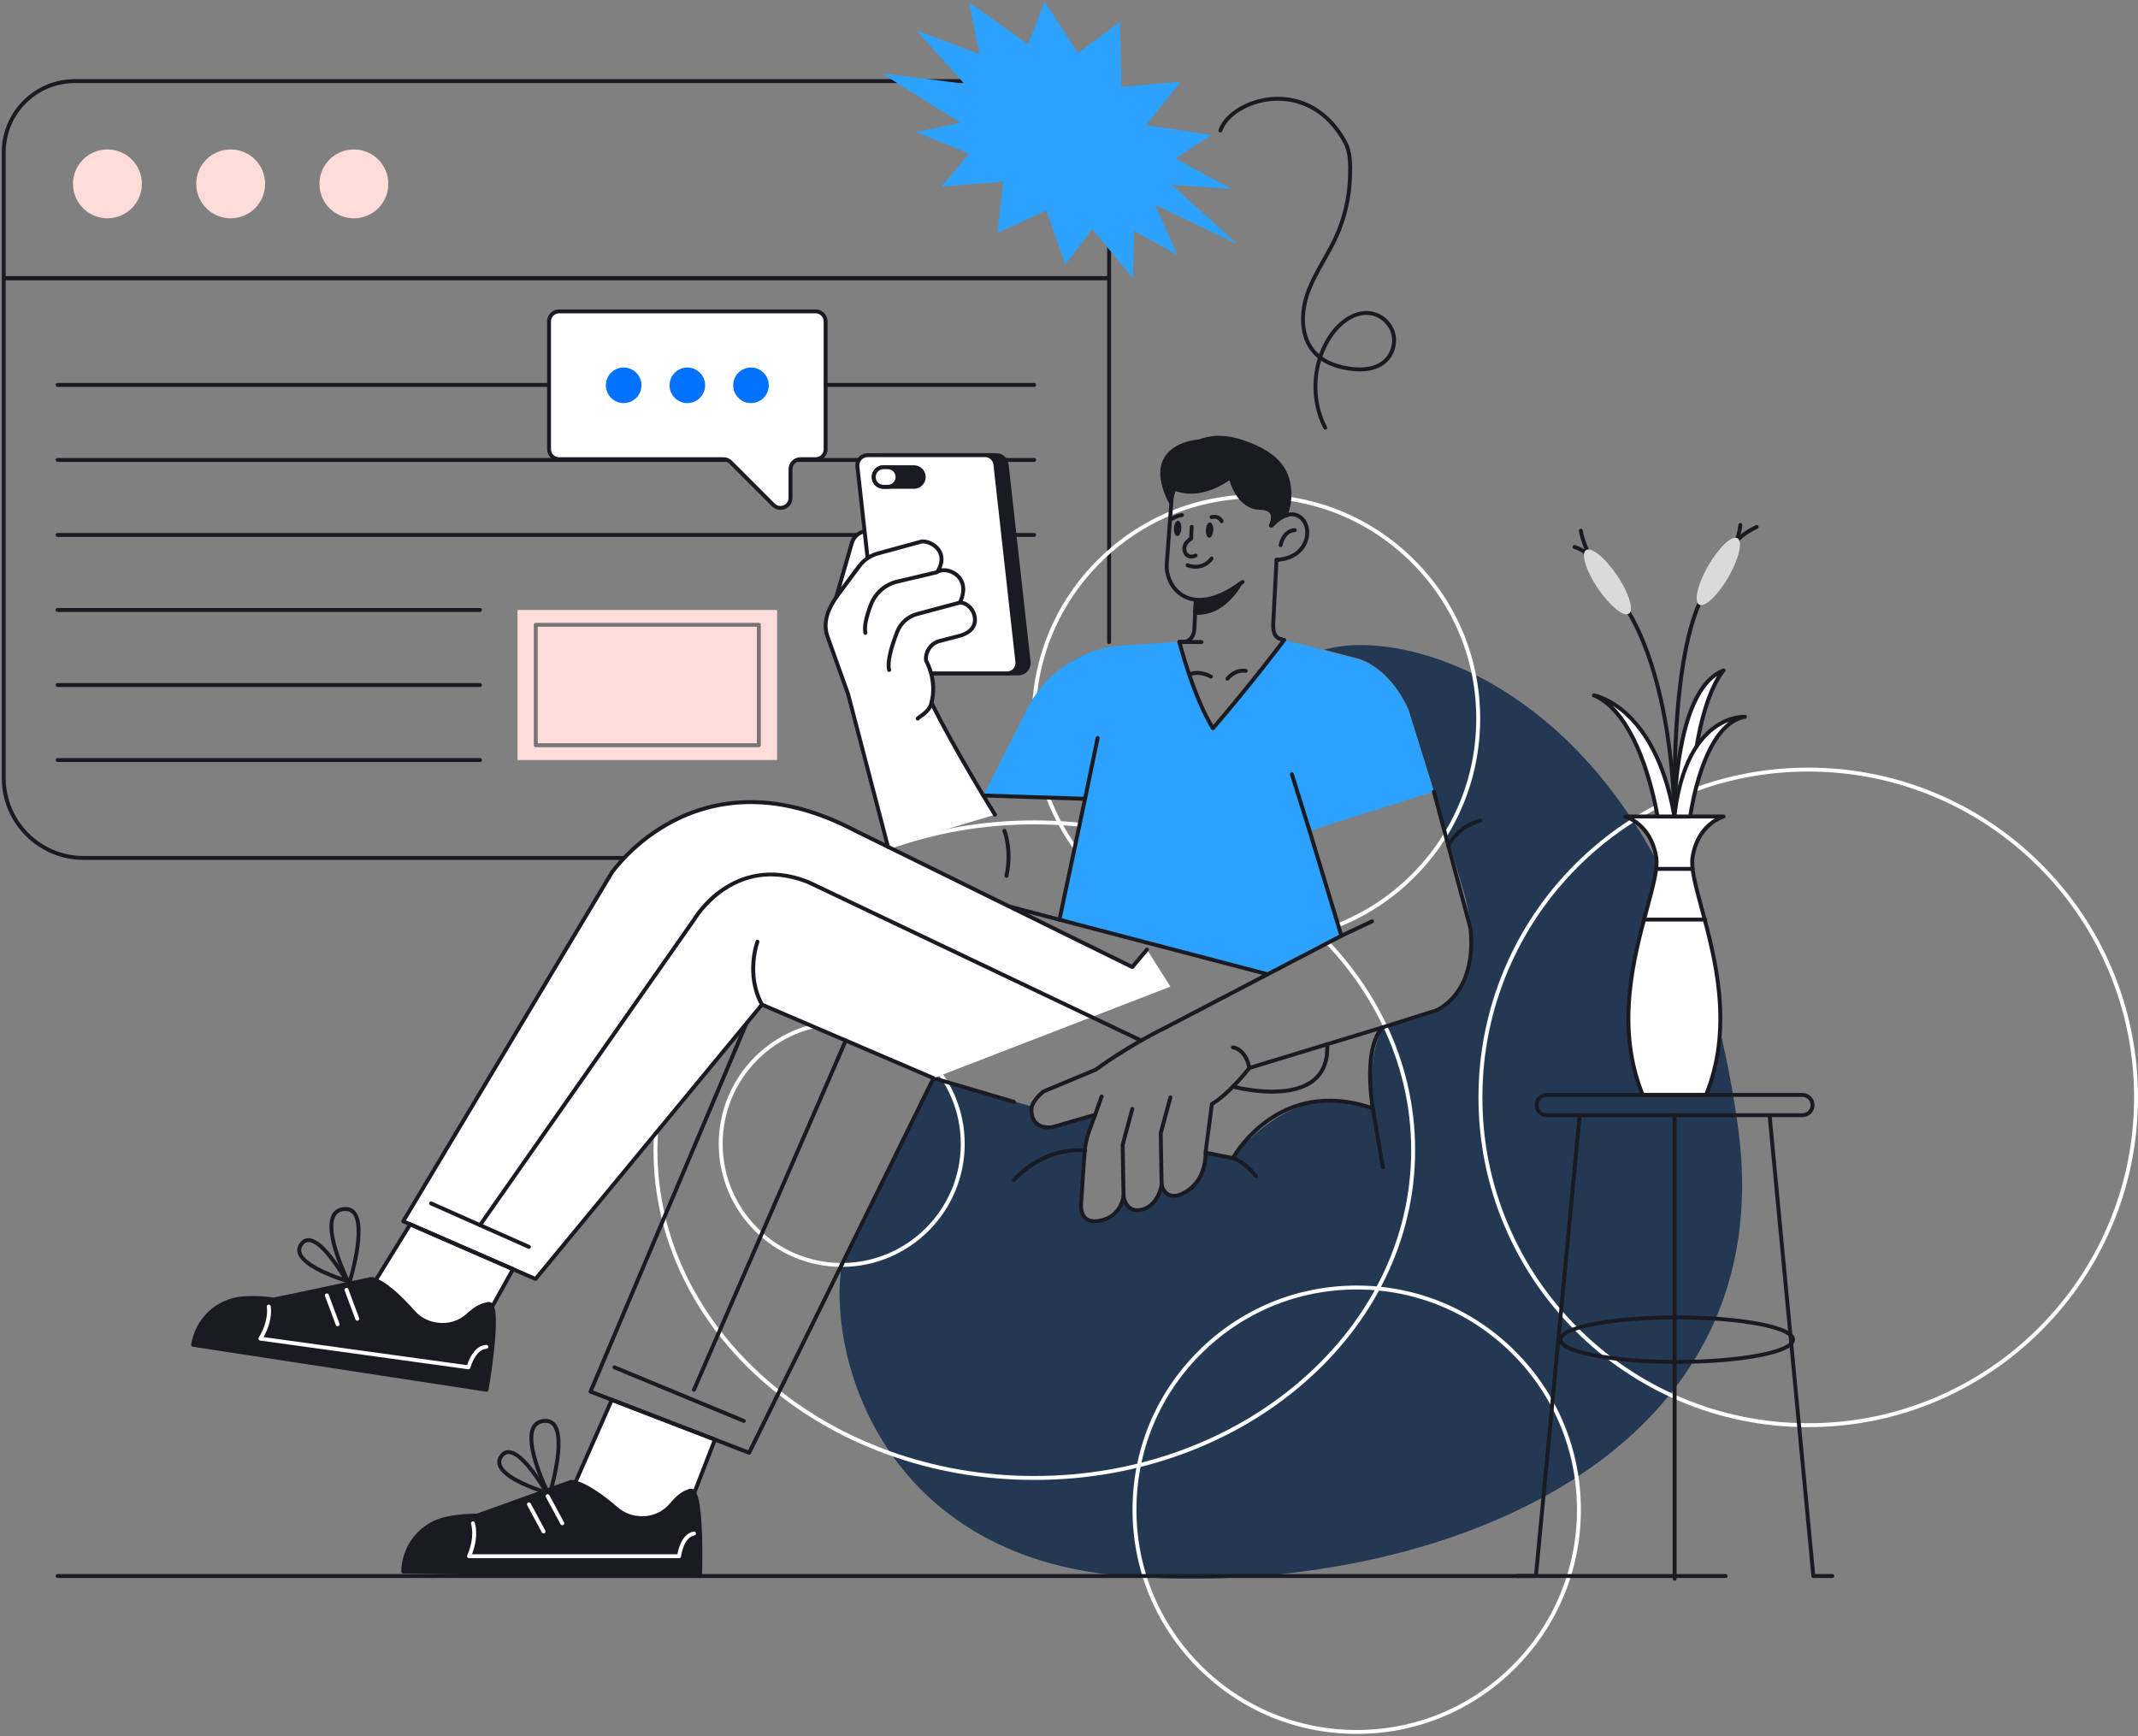 <svg width="883" height="717" viewBox="0 0 883 717" fill="none" xmlns="http://www.w3.org/2000/svg">
<rect x="0" y="0" width="883" height="717" fill="#808080" stroke="none"/>
<g clip-path="url(#clip0_13595_37535)">
<path d="M257.768 355.149H34.498C15.886 355.149 0.742 340.005 0.742 321.393V114.863C0.742 114.417 1.105 114.054 1.552 114.054H458.066C458.513 114.054 458.875 114.417 458.875 114.863V265.167C458.875 265.614 458.513 265.976 458.066 265.976C457.619 265.976 457.257 265.614 457.257 265.167V115.673H2.361V321.393C2.361 339.114 16.777 353.53 34.498 353.53H257.768C258.215 353.53 258.577 353.893 258.577 354.339C258.577 354.786 258.215 355.149 257.768 355.149Z" fill="#1A1B22"/>
<path d="M458.066 115.673H1.552C1.105 115.673 0.742 115.31 0.742 114.863V62.826C0.742 46.209 14.255 32.693 30.866 32.693H428.742C445.359 32.693 458.875 46.212 458.875 62.826V114.86C458.875 115.31 458.516 115.673 458.066 115.673ZM2.361 114.054H457.257V62.826C457.257 47.102 444.466 34.312 428.742 34.312H30.866C15.148 34.312 2.361 47.102 2.361 62.826V114.054Z" fill="#1A1B22"/>
<path d="M44.378 90.165C52.234 90.165 58.603 83.797 58.603 75.941C58.603 68.084 52.234 61.716 44.378 61.716C36.522 61.716 30.153 68.084 30.153 75.941C30.153 83.797 36.522 90.165 44.378 90.165Z" fill="#FFDCD9"/>
<path d="M95.266 90.165C103.122 90.165 109.491 83.797 109.491 75.941C109.491 68.084 103.122 61.716 95.266 61.716C87.41 61.716 81.041 68.084 81.041 75.941C81.041 83.797 87.41 90.165 95.266 90.165Z" fill="#FFDCD9"/>
<path d="M146.154 90.165C154.01 90.165 160.379 83.797 160.379 75.941C160.379 68.084 154.01 61.716 146.154 61.716C138.297 61.716 131.929 68.084 131.929 75.941C131.929 83.797 138.297 90.165 146.154 90.165Z" fill="#FFDCD9"/>
<path d="M427.113 159.781H23.782C23.335 159.781 22.973 159.419 22.973 158.972C22.973 158.525 23.335 158.163 23.782 158.163H427.113C427.56 158.163 427.923 158.525 427.923 158.972C427.923 159.419 427.56 159.781 427.113 159.781Z" fill="#1A1B22"/>
<path d="M427.113 190.766H23.782C23.335 190.766 22.973 190.404 22.973 189.957C22.973 189.51 23.335 189.147 23.782 189.147H427.113C427.56 189.147 427.923 189.51 427.923 189.957C427.923 190.404 427.56 190.766 427.113 190.766Z" fill="#1A1B22"/>
<path d="M427.113 221.754H23.782C23.335 221.754 22.973 221.391 22.973 220.945C22.973 220.498 23.335 220.135 23.782 220.135H427.113C427.56 220.135 427.923 220.498 427.923 220.945C427.923 221.391 427.56 221.754 427.113 221.754Z" fill="#1A1B22"/>
<path d="M198.236 252.742H23.782C23.335 252.742 22.973 252.379 22.973 251.932C22.973 251.486 23.335 251.123 23.782 251.123H198.236C198.683 251.123 199.045 251.486 199.045 251.932C199.045 252.379 198.683 252.742 198.236 252.742Z" fill="#1A1B22"/>
<path d="M198.236 283.726H23.782C23.335 283.726 22.973 283.364 22.973 282.917C22.973 282.47 23.335 282.108 23.782 282.108H198.236C198.683 282.108 199.045 282.47 199.045 282.917C199.045 283.364 198.683 283.726 198.236 283.726Z" fill="#1A1B22"/>
<path d="M198.236 314.714H23.782C23.335 314.714 22.973 314.352 22.973 313.905C22.973 313.458 23.335 313.096 23.782 313.096H198.236C198.683 313.096 199.045 313.458 199.045 313.905C199.045 314.352 198.683 314.714 198.236 314.714Z" fill="#1A1B22"/>
<path d="M320.945 251.932H213.737V313.905H320.945V251.932Z" fill="#FFDCD9"/>
<path d="M313.401 308.599H221.276C220.829 308.599 220.467 308.236 220.467 307.79V258.048C220.467 257.601 220.829 257.239 221.276 257.239H313.401C313.848 257.239 314.211 257.601 314.211 258.048V307.79C314.211 308.236 313.848 308.599 313.401 308.599ZM222.085 306.98H312.592V258.857H222.085V306.98Z" fill="#757575"/>
<path d="M226.755 132.74V185.531C226.755 187.813 228.603 189.662 230.886 189.662H298.805C299.899 189.662 300.952 190.096 301.725 190.873L319.424 208.571C322.027 211.174 326.475 209.332 326.475 205.651V193.793C326.475 191.511 328.323 189.662 330.606 189.662H336.851C339.133 189.662 340.981 187.813 340.981 185.531V132.74C340.981 130.457 339.133 128.609 336.851 128.609H230.886C228.603 128.609 226.755 130.461 226.755 132.74Z" fill="white"/>
<path d="M322.311 210.601C321.039 210.601 319.806 210.099 318.851 209.141L301.152 191.443C300.524 190.814 299.689 190.468 298.802 190.468H230.886C228.16 190.468 225.945 188.251 225.945 185.528V132.74C225.945 130.017 228.163 127.8 230.886 127.8H336.854C339.579 127.8 341.794 130.017 341.794 132.74V185.531C341.794 188.257 339.576 190.471 336.854 190.471H330.609C328.776 190.471 327.287 191.961 327.287 193.793V205.648C327.287 207.684 326.119 209.432 324.238 210.213C323.603 210.475 322.952 210.601 322.311 210.601ZM230.886 129.418C229.053 129.418 227.564 130.907 227.564 132.74V185.531C227.564 187.364 229.053 188.853 230.886 188.853H298.805C300.126 188.853 301.366 189.367 302.298 190.3L319.997 207.998C321.152 209.154 322.625 209.128 323.616 208.717C324.607 208.306 325.665 207.286 325.665 205.648V193.793C325.665 191.067 327.883 188.853 330.605 188.853H336.85C338.683 188.853 340.172 187.364 340.172 185.531V132.74C340.172 130.907 338.683 129.418 336.85 129.418H230.886Z" fill="#1A1B22"/>
<path d="M257.58 166.486C261.639 166.486 264.929 163.196 264.929 159.137C264.929 155.078 261.639 151.788 257.58 151.788C253.522 151.788 250.231 155.078 250.231 159.137C250.231 163.196 253.522 166.486 257.58 166.486Z" fill="#0072FF"/>
<path d="M283.867 166.486C287.926 166.486 291.216 163.196 291.216 159.137C291.216 155.078 287.926 151.788 283.867 151.788C279.809 151.788 276.519 155.078 276.519 159.137C276.519 163.196 279.809 166.486 283.867 166.486Z" fill="#0072FF"/>
<path d="M310.154 166.486C314.213 166.486 317.503 163.196 317.503 159.137C317.503 155.078 314.213 151.788 310.154 151.788C306.096 151.788 302.806 155.078 302.806 159.137C302.806 163.196 306.096 166.486 310.154 166.486Z" fill="#0072FF"/>
<path d="M547.346 177.474C547.054 177.474 546.773 177.315 546.627 177.04C542.02 168.205 541.292 157.46 544.251 147.933C543.59 147.399 542.978 146.829 542.412 146.22C535.96 139.299 536.549 128.616 539.252 120.927C540.978 116.019 543.564 111.435 546.064 107C547.757 103.999 549.505 100.894 550.962 97.734C554.545 89.955 556.549 81.318 556.76 72.755C556.87 68.207 556.996 63.053 554.785 59.013C551.211 52.486 546.552 47.695 540.939 44.778C536.161 42.295 530.712 41.233 525.186 41.706C515.707 42.522 506.94 47.866 504.794 54.144C504.648 54.568 504.188 54.791 503.768 54.649C503.344 54.503 503.12 54.043 503.263 53.622C505.603 46.779 514.969 40.964 525.047 40.097C537.928 38.99 549.285 45.6 556.203 58.239C558.625 62.661 558.492 68.045 558.375 72.797C558.162 81.577 556.106 90.434 552.431 98.414C550.949 101.636 549.181 104.766 547.472 107.796C545.005 112.17 542.457 116.689 540.777 121.464C538.229 128.706 537.634 138.723 543.593 145.116C543.972 145.524 544.377 145.913 544.801 146.285C545.853 143.375 547.258 140.6 549.01 138.056C551.111 135.003 553.827 132.397 556.65 130.723C559.974 128.748 563.455 128.043 566.705 128.68C571.328 129.584 575.167 133.271 576.258 137.852C577.353 142.433 575.588 147.454 571.872 150.348C568.443 153.015 563.571 153.935 557.391 153.074C552.661 152.417 548.721 151.034 545.62 148.953C542.972 157.943 543.726 167.998 548.055 176.295C548.262 176.69 548.106 177.179 547.711 177.386C547.598 177.444 547.472 177.474 547.346 177.474ZM546.145 147.337C549.094 149.432 552.936 150.817 557.624 151.468C563.354 152.264 567.819 151.455 570.888 149.066C574.06 146.596 575.627 142.135 574.691 138.221C573.759 134.307 570.35 131.034 566.401 130.263C559.864 128.985 553.823 133.922 550.347 138.972C548.569 141.552 547.164 144.375 546.145 147.337Z" fill="#1A1B22"/>
<path d="M345.332 246.724L354.086 234.904C354.086 234.904 357.695 230.398 360.098 229.494L362.5 228.591C363.753 221.582 361.334 219.617 358.602 219.407C355.494 219.167 352.674 221.255 351.81 224.25L345.332 246.724Z" fill="white"/>
<path d="M345.332 247.533C345.212 247.533 345.089 247.507 344.972 247.449C344.623 247.274 344.445 246.876 344.555 246.5L351.036 224.03C352.02 220.621 355.225 218.338 358.666 218.604C360.259 218.727 361.499 219.352 362.354 220.456C363.662 222.146 363.976 224.93 363.296 228.737C363.244 229.018 363.05 229.252 362.784 229.352L360.382 230.255C358.582 230.932 355.682 234.208 354.717 235.412L345.979 247.206C345.824 247.416 345.581 247.533 345.332 247.533ZM358.119 220.2C355.604 220.2 353.318 221.942 352.59 224.477L347.352 242.635L353.435 234.425C353.836 233.923 357.274 229.695 359.812 228.74L361.781 228.002C362.279 224.904 362.043 222.699 361.075 221.45C360.502 220.711 359.673 220.307 358.543 220.219C358.401 220.206 358.262 220.2 358.119 220.2Z" fill="#1A1B22"/>
<path d="M420.597 278.123H372.089C369.916 278.123 368.094 276.491 367.854 274.335L358.767 192.725C358.485 190.2 360.46 187.992 363.001 187.992H411.51C413.682 187.992 415.505 189.623 415.744 191.779L424.832 273.39C425.113 275.915 423.135 278.123 420.597 278.123Z" fill="#1A1B22"/>
<path d="M420.597 278.932H372.088C369.502 278.932 367.336 276.993 367.048 274.422L357.96 192.812C357.802 191.381 358.262 189.944 359.22 188.869C360.181 187.794 361.557 187.179 362.998 187.179H411.506C414.093 187.179 416.259 189.118 416.543 191.689L425.631 273.299C425.789 274.73 425.33 276.167 424.371 277.242C423.413 278.317 422.037 278.932 420.597 278.932ZM363.001 188.801C362.02 188.801 361.085 189.219 360.431 189.95C359.777 190.682 359.463 191.66 359.573 192.634L368.66 274.244C368.854 275.996 370.33 277.313 372.091 277.313H420.6C421.581 277.313 422.516 276.896 423.17 276.164C423.824 275.432 424.138 274.455 424.028 273.48L414.941 191.87C414.747 190.119 413.271 188.801 411.509 188.801H363.001Z" fill="#1A1B22"/>
<path d="M415.942 278.123H367.433C365.261 278.123 363.439 276.491 363.199 274.335L354.112 192.725C353.83 190.2 355.805 187.992 358.346 187.992H406.855C409.027 187.992 410.849 189.623 411.089 191.779L420.176 273.39C420.458 275.915 418.483 278.123 415.942 278.123Z" fill="white"/>
<path d="M415.941 278.932H367.433C364.846 278.932 362.681 276.993 362.392 274.422L353.305 192.812C353.147 191.381 353.606 189.944 354.564 188.869C355.523 187.794 356.902 187.179 358.342 187.179H406.851C409.438 187.179 411.603 189.118 411.891 191.689L420.979 273.299C421.137 274.73 420.678 276.167 419.719 277.242C418.761 278.317 417.382 278.932 415.941 278.932ZM358.346 188.801C357.365 188.801 356.429 189.219 355.775 189.95C355.121 190.682 354.807 191.66 354.917 192.634L364.005 274.244C364.199 275.996 365.675 277.313 367.436 277.313H415.945C416.926 277.313 417.864 276.896 418.518 276.164C419.172 275.432 419.486 274.455 419.376 273.48L410.289 191.87C410.095 190.119 408.618 188.801 406.857 188.801H358.346Z" fill="#1A1B22"/>
<path d="M377.456 201.061H364.889C362.839 201.061 361.114 199.53 360.871 197.497C360.583 195.088 362.464 192.968 364.889 192.968H377.456C379.505 192.968 381.231 194.499 381.473 196.532C381.762 198.941 379.881 201.061 377.456 201.061Z" fill="#1A1B22"/>
<path d="M377.456 201.87H364.889C362.432 201.87 360.36 200.032 360.069 197.594C359.904 196.215 360.337 194.829 361.257 193.793C362.176 192.754 363.5 192.158 364.889 192.158H377.456C379.914 192.158 381.985 193.997 382.277 196.435C382.442 197.814 382.008 199.196 381.089 200.236C380.169 201.275 378.845 201.87 377.456 201.87ZM364.889 193.777C363.963 193.777 363.083 194.175 362.468 194.865C361.852 195.558 361.564 196.48 361.674 197.4C361.869 199.025 363.251 200.252 364.889 200.252H377.456C378.382 200.252 379.263 199.854 379.878 199.164C380.493 198.475 380.781 197.549 380.671 196.629C380.477 195.004 379.095 193.777 377.456 193.777H364.889Z" fill="#1A1B22"/>
<path d="M366.64 201.061H364.889C362.839 201.061 361.114 199.53 360.871 197.497C360.583 195.088 362.464 192.968 364.889 192.968H366.64C368.689 192.968 370.415 194.499 370.657 196.532C370.946 198.941 369.065 201.061 366.64 201.061Z" fill="white"/>
<path d="M366.64 201.87H364.889C362.432 201.87 360.36 200.032 360.069 197.594C359.904 196.215 360.337 194.829 361.257 193.793C362.176 192.754 363.5 192.158 364.889 192.158H366.64C369.098 192.158 371.169 193.997 371.461 196.435C371.626 197.814 371.192 199.2 370.273 200.236C369.353 201.275 368.029 201.87 366.64 201.87ZM364.889 193.777C363.963 193.777 363.083 194.175 362.468 194.865C361.852 195.558 361.564 196.48 361.674 197.4C361.869 199.025 363.251 200.252 364.889 200.252H366.64C367.566 200.252 368.447 199.854 369.062 199.164C369.677 198.471 369.965 197.549 369.855 196.629C369.661 195.004 368.279 193.777 366.64 193.777H364.889Z" fill="#1A1B22"/>
<path d="M237.729 612.029L252.685 578.16L295.266 594.57L281.756 629.475C281.756 629.475 246.146 649.615 237.729 612.029Z" fill="white"/>
<path d="M261.892 635.662C258.179 635.662 254.77 634.998 251.782 633.671C244.388 630.388 239.396 623.166 236.939 612.204C236.9 612.036 236.919 611.857 236.987 611.699L251.944 577.83C252.119 577.435 252.572 577.247 252.977 577.402L295.557 593.816C295.758 593.893 295.92 594.046 296.007 594.243C296.095 594.441 296.098 594.661 296.024 594.861L282.514 629.766C282.446 629.941 282.32 630.087 282.158 630.178C281.986 630.275 277.888 632.573 272.096 634.176C268.516 635.17 265.091 635.662 261.892 635.662ZM238.577 612.11C240.934 622.398 245.595 629.155 252.439 632.191C264.243 637.432 279.021 630.016 281.109 628.905L294.217 595.033L253.113 579.189L238.577 612.11Z" fill="#1A1B22"/>
<path d="M464.026 650.906C363.661 642.748 341.647 559.225 347.633 522.073L385.543 445.043L426.064 457.002C424.239 462.807 429.826 466.996 434.359 465.61L452.293 460.175L448.231 471.593L446.518 496.643C444.475 509.162 462.129 505.611 464.026 493.872C466.441 505.65 480.054 497.867 479.604 488.767C482.33 497.757 495.612 491.638 496.807 483.94L497.875 475.814L509.199 478.326C509.199 478.326 533.467 443.982 566.97 457.756C566.97 457.756 564.26 436.62 571.12 424.036L593.115 417.338C616.54 407.286 604.52 368.299 604.52 368.299L592.202 326.754L581.642 292.869C572.794 273.661 559.521 271.632 559.521 271.632L546.898 268.339C585.365 257.148 693.945 291.441 717.827 465.656C737.135 606.512 585.28 660.764 464.026 650.906Z" fill="#233853"/>
<path d="M746.808 589.429C728.423 589.429 710.585 585.829 693.797 578.726C677.578 571.866 663.013 562.048 650.507 549.538C638.001 537.029 628.179 522.468 621.319 506.249C614.216 489.457 610.616 471.622 610.616 453.237C610.616 434.852 614.216 417.014 621.319 400.226C628.179 384.006 637.998 369.445 650.507 356.936C663.016 344.427 677.578 334.608 693.797 327.748C710.589 320.645 728.423 317.045 746.808 317.045C765.193 317.045 783.031 320.645 799.82 327.748C816.039 334.608 830.604 344.427 843.109 356.936C855.615 369.445 865.437 384.006 872.297 400.226C879.4 417.018 883 434.852 883 453.237C883 471.622 879.4 489.46 872.297 506.249C865.437 522.468 855.619 537.033 843.109 549.538C830.6 562.044 816.039 571.866 799.82 578.726C783.031 585.826 765.193 589.429 746.808 589.429ZM746.808 318.664C728.64 318.664 711.016 322.222 694.428 329.24C678.403 336.019 664.01 345.722 651.653 358.082C639.293 370.442 629.59 384.832 622.811 400.857C615.793 417.448 612.235 435.069 612.235 453.237C612.235 471.405 615.793 489.029 622.811 505.617C629.59 521.642 639.293 536.035 651.653 548.392C664.013 560.753 678.403 570.455 694.428 577.234C711.019 584.253 728.643 587.81 746.808 587.81C764.973 587.81 782.6 584.253 799.188 577.234C815.213 570.455 829.607 560.753 841.963 548.392C854.324 536.032 864.026 521.642 870.805 505.617C877.824 489.026 881.381 471.402 881.381 453.237C881.381 435.072 877.824 417.445 870.805 400.857C864.026 384.832 854.324 370.439 841.963 358.082C829.603 345.722 815.213 336.019 799.188 329.24C782.6 322.222 764.976 318.664 746.808 318.664Z" fill="white"/>
<path d="M427.175 611.233C405.958 611.233 385.375 607.636 365.996 600.543C347.271 593.689 330.456 583.88 316.011 571.381C301.56 558.875 290.213 544.31 282.285 528.091C274.071 511.289 269.908 493.439 269.908 475.037C269.908 456.636 274.071 438.789 282.285 421.984C290.213 405.765 301.56 391.2 316.011 378.694C330.453 366.198 347.271 356.385 365.996 349.532C385.375 342.439 405.958 338.842 427.175 338.842C448.393 338.842 468.976 342.439 488.355 349.532C507.079 356.385 523.894 366.195 538.339 378.694C552.791 391.2 564.138 405.765 572.069 421.984C580.282 438.786 584.446 456.636 584.446 475.037C584.446 493.439 580.282 511.286 572.069 528.091C564.141 544.31 552.794 558.875 538.339 571.381C523.894 583.877 507.079 593.689 488.355 600.543C468.976 607.636 448.393 611.233 427.175 611.233ZM427.175 340.467C406.149 340.467 385.75 344.032 366.553 351.057C348.012 357.842 331.366 367.554 317.073 379.921C302.787 392.281 291.573 406.674 283.741 422.696C275.638 439.274 271.527 456.886 271.527 475.037C271.527 493.189 275.635 510.8 283.741 527.379C291.573 543.4 302.79 557.794 317.073 570.154C331.369 582.524 348.016 592.236 366.553 599.018C385.753 606.046 406.149 609.607 427.175 609.607C448.202 609.607 468.597 606.043 487.798 599.018C506.335 592.233 522.985 582.521 537.277 570.154C551.564 557.794 562.778 543.4 570.609 527.379C578.712 510.8 582.824 493.189 582.824 475.037C582.824 456.886 578.715 439.274 570.609 422.696C562.778 406.674 551.561 392.281 537.277 379.921C522.981 367.551 506.335 357.839 487.798 351.057C468.597 344.032 448.202 340.467 427.175 340.467Z" fill="white"/>
<path d="M560.324 716.129C535.594 716.129 512.344 706.498 494.856 689.01C477.367 671.522 467.736 648.271 467.736 623.541C467.736 598.811 477.367 575.56 494.856 558.072C512.344 540.584 535.594 530.953 560.324 530.953C585.055 530.953 608.305 540.584 625.793 558.072C643.281 575.56 652.913 598.811 652.913 623.541C652.913 648.271 643.281 671.522 625.793 689.01C608.308 706.498 585.058 716.129 560.324 716.129ZM560.324 532.572C536.025 532.572 513.182 542.034 495.998 559.215C478.815 576.395 469.355 599.241 469.355 623.541C469.355 647.841 478.818 670.683 495.998 687.867C513.179 705.051 536.025 714.51 560.324 714.51C584.624 714.51 607.467 705.048 624.65 687.867C641.831 670.686 651.294 647.841 651.294 623.541C651.294 599.241 641.831 576.399 624.65 559.215C607.47 542.034 584.624 532.572 560.324 532.572Z" fill="white"/>
<path d="M347.634 523.241C319.627 523.241 296.843 500.457 296.843 472.451C296.843 444.444 319.627 421.66 347.634 421.66C375.64 421.66 398.424 444.444 398.424 472.451C398.424 500.457 375.64 523.241 347.634 523.241ZM347.634 423.282C320.521 423.282 298.461 445.341 298.461 472.454C298.461 499.567 320.521 521.626 347.634 521.626C374.746 521.626 396.806 499.567 396.806 472.454C396.806 445.341 374.746 423.282 347.634 423.282Z" fill="white"/>
<path d="M518.731 389.371C494.001 389.371 470.75 379.74 453.262 362.252C435.774 344.763 426.143 321.513 426.143 296.783C426.143 272.053 435.774 248.802 453.262 231.314C470.75 213.826 494.001 204.195 518.731 204.195C543.461 204.195 566.711 213.826 584.2 231.314C601.688 248.802 611.319 272.053 611.319 296.783C611.319 321.513 601.688 344.763 584.2 362.252C566.711 379.74 543.461 389.371 518.731 389.371ZM518.731 205.813C494.431 205.813 471.588 215.276 454.405 232.457C437.224 249.637 427.761 272.483 427.761 296.783C427.761 321.082 437.224 343.925 454.405 361.109C471.585 378.289 494.431 387.752 518.731 387.752C543.03 387.752 565.873 378.289 583.057 361.109C600.237 343.928 609.7 321.082 609.7 296.783C609.7 272.483 600.237 249.64 583.057 232.457C565.876 215.273 543.03 205.813 518.731 205.813Z" fill="white"/>
<path d="M527.219 232.013C526.789 232.013 526.429 231.673 526.41 231.239C526.391 230.793 526.737 230.414 527.184 230.394C536.161 229.993 538.343 224.072 538.796 222.269C539.66 218.84 538.553 215.428 536.109 213.968C534.769 213.168 533.322 213.023 531.69 213.525C531.263 213.657 530.809 213.418 530.68 212.99C530.551 212.563 530.787 212.11 531.214 211.98C533.28 211.343 535.209 211.547 536.941 212.579C539.997 214.405 541.405 218.552 540.369 222.667C539.741 225.16 538.32 227.335 536.261 228.96C533.898 230.825 530.871 231.851 527.258 232.013C527.245 232.01 527.232 232.013 527.219 232.013Z" fill="#1A1B22"/>
<path d="M495.406 248.592C492.57 248.592 490.31 247.87 488.565 246.931C483.016 243.936 480.782 237.63 481.058 233.036L483.414 201.278C483.447 200.831 483.842 200.498 484.282 200.53C484.729 200.562 485.062 200.951 485.03 201.398L482.673 233.146C482.43 237.232 484.408 242.852 489.332 245.506C493.46 247.734 500.867 248.527 512.729 239.679C513.088 239.411 513.593 239.485 513.862 239.844C514.13 240.204 514.056 240.709 513.697 240.977C505.972 246.74 499.951 248.592 495.406 248.592Z" fill="#1A1B22"/>
<path d="M529.343 264.788C529.022 264.788 527.782 264.71 526.682 263.6C525.438 262.344 524.885 260.285 525.031 257.481L526.413 231.162C526.436 230.715 526.827 230.375 527.264 230.394C527.711 230.417 528.054 230.799 528.032 231.246L526.649 257.565C526.529 259.864 526.937 261.557 527.834 262.46C528.537 263.169 529.34 263.169 529.34 263.169C529.78 263.147 530.162 263.496 530.181 263.943C530.201 264.39 529.854 264.765 529.407 264.785C529.395 264.788 529.372 264.788 529.343 264.788Z" fill="#1A1B22"/>
<path d="M488.229 265.976C487.824 265.976 487.4 265.944 486.963 265.876C486.519 265.808 486.215 265.397 486.283 264.956C486.351 264.516 486.762 264.208 487.202 264.276C488.015 264.399 488.75 264.383 489.381 264.228C492.117 263.558 492.418 260.385 492.421 260.353L493.072 247.947C493.094 247.501 493.473 247.157 493.923 247.18C494.37 247.203 494.713 247.585 494.69 248.031L494.036 260.463C494.02 260.667 493.619 264.853 489.77 265.798C489.29 265.918 488.772 265.976 488.229 265.976Z" fill="#1A1B22"/>
<path d="M532.333 207.639C532.091 209.886 531.084 211.317 531.45 212.748C528.798 213.563 526.477 215.736 525.218 217.102L524.855 217.082C525.933 214.768 527.341 209.896 520.239 209.711C510.909 209.465 508.231 197.03 508.231 197.03C493.883 207.325 484.226 201.336 484.226 201.336C480.727 196.584 489.231 174.502 513.22 182.563C529.371 187.992 533.557 196.318 532.333 207.639Z" fill="#1A1B22"/>
<path d="M525.218 217.914C525.205 217.914 525.189 217.914 525.176 217.914L524.813 217.895C524.545 217.882 524.302 217.733 524.163 217.503C524.024 217.273 524.011 216.989 524.124 216.746C524.648 215.616 525.403 213.515 524.551 212.142C523.923 211.126 522.463 210.582 520.216 210.524C516.108 210.414 512.586 208.053 510.038 203.69C508.827 201.621 508.112 199.585 507.746 198.358C493.654 207.921 484.201 202.275 483.8 202.026C483.712 201.971 483.634 201.899 483.573 201.818C481.627 199.177 482.864 193.168 486.328 188.419C489.102 184.615 497.296 176.36 513.476 181.799C521.443 184.476 526.834 187.953 529.958 192.43C532.774 196.47 533.817 201.475 533.14 207.73C533.03 208.753 532.777 209.601 532.554 210.349C532.288 211.239 532.081 211.942 532.233 212.55C532.34 212.968 532.101 213.395 531.686 213.521C529.174 214.295 526.927 216.441 525.811 217.649C525.658 217.817 525.441 217.914 525.218 217.914ZM508.229 196.224C508.326 196.224 508.426 196.244 508.52 196.279C508.776 196.376 508.963 196.597 509.018 196.862C509.044 196.979 511.68 208.678 520.255 208.905C523.081 208.979 524.988 209.779 525.921 211.288C526.581 212.353 526.652 213.593 526.448 214.781C527.62 213.771 529.022 212.799 530.56 212.204C530.54 211.43 530.764 210.676 530.997 209.889C531.21 209.174 531.431 208.435 531.524 207.555C532.454 198.973 530.971 189.387 512.952 183.33C507.902 181.633 495.318 178.823 487.626 189.371C484.415 193.774 483.573 198.801 484.777 200.724C485.328 201.019 487.542 202.087 490.983 202.239C497.665 202.537 503.79 199.212 507.749 196.373C507.895 196.273 508.06 196.224 508.229 196.224Z" fill="#1A1B22"/>
<path d="M540.842 343.116L554.008 386.486L523.548 402.388L437.56 379.86L448.127 329.923L406.097 328.551L425.142 291.004C432.993 276.841 447.509 267.647 463.67 266.598L487.082 265.079C487.082 265.079 487.189 267.65 488.523 270.654C490.63 275.4 493.615 289.78 500.948 300.787C513.217 286.676 528.064 269.864 529.21 266.057C529.572 264.853 529.627 264.082 529.627 264.082L546.899 268.589L559.521 271.881C559.521 271.881 572.794 273.911 581.642 293.118L592.202 327.003L540.842 343.116Z" fill="#2CA1FD"/>
<path d="M441.941 273.742C443.029 273.241 444.104 272.71 445.166 272.153C446.528 271.434 447.865 270.667 449.177 269.861C446.208 271.042 443.375 272.519 440.711 274.264C440.951 274.157 441.197 274.04 441.439 273.972C441.608 273.895 441.776 273.82 441.941 273.742Z" fill="#3593C1"/>
<path d="M500.948 301.593C500.928 301.593 500.906 301.593 500.883 301.59C500.627 301.571 500.394 301.428 500.258 301.211C492.084 288.09 486.354 265.5 486.295 265.274C486.185 264.84 486.451 264.4 486.885 264.293C487.318 264.183 487.759 264.448 487.866 264.882C487.921 265.102 493.324 286.397 501.058 299.415C516.231 281.807 529.618 263.979 529.754 263.797C530.022 263.441 530.527 263.367 530.887 263.636C531.246 263.904 531.317 264.413 531.048 264.769C530.909 264.953 517.063 283.396 501.556 301.315C501.404 301.49 501.181 301.593 500.948 301.593Z" fill="#1A1B22"/>
<path d="M512.12 241.155C512.12 241.155 505.367 254.05 493.615 253.062L493.858 248.465C493.858 248.465 504.182 248.145 512.12 241.155Z" fill="#1A1B22"/>
<path d="M494.868 253.927C494.428 253.927 493.991 253.907 493.547 253.872C493.11 253.836 492.783 253.46 492.806 253.023L493.049 248.426C493.071 248.006 493.411 247.672 493.832 247.659C493.932 247.656 503.971 247.254 511.586 240.55C511.88 240.291 512.314 240.281 512.622 240.521C512.929 240.76 513.02 241.188 512.838 241.534C512.767 241.67 511.055 244.907 507.843 248.061C503.913 251.913 499.452 253.927 494.868 253.927ZM494.467 252.302C501.048 252.499 505.959 248.051 508.756 244.626C502.819 248.245 496.723 249.051 494.628 249.226L494.467 252.302Z" fill="#1A1B22"/>
<path d="M528.893 225.975C528.851 225.975 528.806 225.972 528.76 225.966C528.32 225.894 528.019 225.477 528.093 225.036C528.466 222.77 530.327 218.413 534.701 218.151C535.151 218.122 535.53 218.465 535.555 218.911C535.581 219.358 535.241 219.74 534.795 219.766C530.602 220.015 529.696 225.244 529.686 225.299C529.625 225.694 529.281 225.975 528.893 225.975Z" fill="#1A1B22"/>
<path d="M493.819 234.894C492.732 234.894 491.521 234.7 490.19 234.224C489.77 234.075 489.549 233.609 489.702 233.188C489.85 232.767 490.317 232.547 490.737 232.699C496.668 234.82 499.575 230.433 499.695 230.246C499.938 229.87 500.437 229.76 500.812 230C501.188 230.239 501.301 230.738 501.061 231.113C501.029 231.162 498.598 234.894 493.819 234.894Z" fill="#1A1B22"/>
<path d="M491.948 230.676C491.508 230.676 491.038 230.608 490.582 230.417C489.624 230.019 488.937 229.21 488.539 228.012C487.607 225.182 489.646 222.984 491.135 222.013L491.372 217.539C491.394 217.092 491.78 216.749 492.223 216.772C492.67 216.794 493.013 217.176 492.99 217.623L492.731 222.528C492.718 222.809 492.557 223.062 492.311 223.198C492.188 223.266 489.232 224.93 490.08 227.507C490.326 228.248 490.692 228.711 491.203 228.925C492.171 229.326 493.395 228.734 493.408 228.727C493.806 228.527 494.295 228.685 494.496 229.083C494.696 229.482 494.538 229.97 494.14 230.171C494.078 230.194 493.11 230.676 491.948 230.676Z" fill="#1A1B22"/>
<path d="M501.069 219.02C501.161 217.276 500.558 215.826 499.722 215.782C498.886 215.738 498.135 217.117 498.043 218.861C497.951 220.606 498.554 222.055 499.39 222.099C500.225 222.143 500.977 220.765 501.069 219.02Z" fill="#1A1B22"/>
<path d="M487.888 218.327C487.98 216.582 487.377 215.133 486.541 215.089C485.706 215.045 484.954 216.423 484.862 218.168C484.771 219.912 485.374 221.362 486.209 221.406C487.045 221.45 487.797 220.071 487.888 218.327Z" fill="#1A1B22"/>
<path d="M504.542 216.089C504.244 216.089 503.959 215.923 503.817 215.639C502.871 213.738 500.676 214.334 500.583 214.363C500.152 214.486 499.705 214.237 499.582 213.806C499.459 213.376 499.708 212.929 500.139 212.806C501.372 212.456 504.034 212.447 505.264 214.92C505.464 215.321 505.299 215.807 504.901 216.004C504.785 216.063 504.662 216.089 504.542 216.089Z" fill="#1A1B22"/>
<path d="M484.224 215.023C483.965 215.023 483.706 214.897 483.55 214.664C483.301 214.292 483.401 213.79 483.77 213.541C485.972 212.064 488.034 211.945 488.121 211.941C488.565 211.925 488.947 212.262 488.97 212.709C488.992 213.155 488.649 213.534 488.206 213.557C488.186 213.557 486.48 213.67 484.67 214.884C484.534 214.978 484.379 215.02 484.224 215.023Z" fill="#1A1B22"/>
<path d="M484.761 494.759C483.971 494.759 483.237 494.61 482.557 494.316C479.682 493.063 478.989 489.657 478.96 489.512C478.876 489.075 479.161 488.647 479.601 488.563C480.041 488.479 480.465 488.764 480.55 489.204C480.556 489.23 481.119 491.933 483.214 492.836C484.813 493.526 486.953 493.05 489.575 491.418C497.597 486.423 497.099 476.546 497.076 476.138C497.07 476.077 497.073 476.015 497.083 475.954L499.724 455.892C499.757 455.649 499.896 455.432 500.106 455.306C507.475 450.829 515.277 440.686 515.354 440.586C515.458 440.45 515.6 440.353 515.762 440.304L570.894 423.515C571.25 423.408 571.636 423.554 571.827 423.874C572.018 424.195 571.966 424.603 571.7 424.865C563.623 432.822 567.738 457.381 567.78 457.627C567.828 457.909 567.725 458.197 567.508 458.381C567.291 458.566 566.99 458.624 566.721 458.53C557.896 455.494 549.427 454.665 541.548 456.06C535.251 457.177 529.304 459.712 523.875 463.597C514.59 470.24 509.974 478.637 509.929 478.722C509.76 479.032 509.404 479.201 509.058 479.13L498.724 477.061C498.688 479.974 497.889 488.162 490.443 492.798C488.319 494.099 486.422 494.759 484.761 494.759ZM498.776 475.416L508.786 477.42C509.958 475.432 514.535 468.284 522.862 462.311C528.491 458.271 534.665 455.633 541.208 454.467C548.994 453.079 557.317 453.788 565.967 456.572C565.255 451.628 563.283 434.441 568.851 425.82L516.471 441.771C515.299 443.276 508.284 452.078 501.269 456.478L498.776 475.416Z" fill="#1A1B22"/>
<path d="M433.246 466.465C430.591 466.465 428.538 465.698 427.14 464.183C424.608 461.437 425.236 457.297 425.265 457.119C425.272 457.08 425.282 457.041 425.291 457.005C426.033 454.645 427.778 452.344 430.481 450.162C430.539 450.113 430.607 450.074 430.678 450.045L452.074 441.104C453.204 440.278 465.959 431.032 480.883 423.742L553.037 386.078L540.065 343.349L532.784 320.027C532.651 319.599 532.888 319.146 533.315 319.013C533.742 318.881 534.196 319.117 534.328 319.544L541.612 342.873L554.782 386.25C554.895 386.622 554.727 387.024 554.381 387.202L481.612 425.186C466.173 432.729 453.084 442.369 452.955 442.463C452.903 442.502 452.844 442.534 452.786 442.56L431.407 451.492C429.034 453.425 427.502 455.422 426.855 457.426C426.8 457.873 426.47 461.075 428.335 463.092C429.568 464.425 431.546 465.002 434.21 464.811L451.666 459.757L454.217 452.583C454.366 452.162 454.829 451.942 455.25 452.091C455.671 452.24 455.891 452.703 455.742 453.124L453.052 460.689C452.964 460.936 452.764 461.123 452.514 461.195L434.579 466.384C434.528 466.4 434.472 466.41 434.417 466.413C434.019 466.449 433.624 466.465 433.246 466.465Z" fill="#1A1B22"/>
<path d="M452.103 505.216C450.365 505.216 448.943 504.743 447.859 503.798C445.143 501.431 445.651 497.029 445.713 496.562L447.118 476.005C447.464 470.949 449.079 466.779 449.147 466.604L451.533 460.142C451.689 459.721 452.155 459.508 452.573 459.663C452.99 459.819 453.207 460.285 453.052 460.702L450.659 467.18C450.637 467.235 449.06 471.321 448.73 476.119L447.322 496.702C447.322 496.721 447.318 496.744 447.315 496.763C447.309 496.802 446.778 500.719 448.924 502.584C450.281 503.762 452.485 503.921 455.48 503.053C462.074 501.082 463.12 494.756 463.214 494.076L462.851 472.823C462.851 472.748 462.861 472.671 462.88 472.6L466.862 457.795C466.979 457.365 467.422 457.109 467.853 457.225C468.283 457.342 468.539 457.785 468.423 458.216L464.473 472.91L464.836 494.108C464.836 494.144 464.836 494.18 464.829 494.215C464.79 494.542 463.806 502.25 455.939 504.607C454.525 505.012 453.246 505.216 452.103 505.216Z" fill="#1A1B22"/>
<path d="M469.672 500.667C468.429 500.667 467.318 500.344 466.357 499.699C463.712 497.925 463.242 494.371 463.223 494.222C463.168 493.778 463.482 493.374 463.926 493.319C464.369 493.26 464.774 493.578 464.829 494.021C464.832 494.057 465.24 497.009 467.266 498.362C468.38 499.107 469.821 499.246 471.55 498.78C477.506 497.171 478.824 490.013 478.94 489.301L478.578 468.058C478.578 467.983 478.588 467.905 478.607 467.834L482.589 453.03C482.705 452.599 483.149 452.344 483.579 452.46C484.01 452.577 484.266 453.02 484.149 453.451L480.196 468.145L480.559 489.343C480.559 489.385 480.556 489.427 480.553 489.469C480.54 489.56 480.229 491.716 479.041 494.125C477.438 497.375 474.994 499.525 471.97 500.34C471.161 500.557 470.394 500.667 469.672 500.667Z" fill="#1A1B22"/>
<path d="M515.989 441.88C515.611 441.88 515.271 441.612 515.196 441.223C513.791 433.93 509.168 433.389 509.123 433.382C508.679 433.337 508.352 432.942 508.398 432.499C508.443 432.055 508.835 431.731 509.282 431.773C509.521 431.796 515.154 432.45 516.786 440.919C516.87 441.359 516.582 441.783 516.145 441.867C516.09 441.877 516.038 441.88 515.989 441.88Z" fill="#1A1B22"/>
<path d="M309.394 600.824C309.297 600.824 309.2 600.808 309.103 600.769L243.589 575.518C243.385 575.44 243.22 575.282 243.136 575.078C243.051 574.877 243.048 574.647 243.136 574.447L308.634 419.737C312.696 406.862 318.896 395.894 327.054 387.137C333.594 380.118 341.402 374.498 350.256 370.435C365.329 363.521 378.428 363.511 378.557 363.524C378.625 363.524 378.693 363.533 378.758 363.55L447.681 381.682L523.752 401.601C524.183 401.715 524.442 402.158 524.332 402.589C524.218 403.023 523.775 403.278 523.344 403.165L447.273 383.246L378.453 365.139C377.239 365.152 364.944 365.46 350.868 371.934C342.221 375.913 334.597 381.41 328.21 388.27C320.223 396.852 314.153 407.613 310.168 420.258C310.162 420.284 310.152 420.307 310.142 420.329L244.955 574.304L308.999 598.989L346.912 521.956C347.109 521.555 347.595 521.39 347.997 521.587C348.398 521.785 348.563 522.27 348.366 522.672L310.126 600.368C309.98 600.656 309.695 600.824 309.394 600.824Z" fill="#1A1B22"/>
<path d="M554.008 387.296C553.704 387.296 553.413 387.124 553.277 386.833C553.086 386.428 553.26 385.946 553.662 385.755L566.297 379.791C566.702 379.6 567.184 379.775 567.375 380.177C567.566 380.581 567.392 381.064 566.99 381.255L554.355 387.218C554.241 387.27 554.125 387.296 554.008 387.296Z" fill="#1A1B22"/>
<path d="M347.634 523.128C347.514 523.128 347.391 523.102 347.278 523.044C346.876 522.847 346.711 522.361 346.909 521.959L384.818 444.93C384.993 444.577 385.394 444.399 385.773 444.512L418.988 454.315C419.415 454.441 419.661 454.891 419.535 455.322C419.409 455.749 418.959 455.995 418.528 455.869L385.967 446.261L348.359 522.678C348.22 522.963 347.932 523.128 347.634 523.128Z" fill="#1A1B22"/>
<path d="M571.12 425.092C570.777 425.092 570.457 424.872 570.35 424.525C570.214 424.098 570.45 423.645 570.878 423.509L592.843 416.574C593.147 416.448 597.107 414.752 600.697 410.067C606.913 401.958 607.304 391.239 606.531 383.647L591.419 327.204C591.302 326.774 591.558 326.33 591.992 326.213C592.425 326.097 592.869 326.356 592.982 326.786L608.11 383.291C608.12 383.333 608.13 383.375 608.133 383.417C608.949 391.336 608.531 402.573 601.914 411.136C597.916 416.306 593.588 418.021 593.406 418.089C593.39 418.096 593.374 418.102 593.358 418.106L571.363 425.05C571.282 425.079 571.201 425.092 571.12 425.092Z" fill="#1A1B22"/>
<path d="M385.543 445.289L314.694 414.923L221.176 528.237L166.533 504.41L252.614 360.487C252.614 360.487 287.908 308.615 353.273 343.119L467.642 399.41L473.696 392.181L483.366 407.497L385.543 445.289Z" fill="white"/>
<path d="M410.927 336.495C410.927 336.495 393.662 308.612 384.704 290.201C387.187 280.813 382.464 272.839 382.464 272.839C382.043 269.149 384.4 265.707 387.993 264.765L395.549 262.791C407.217 260.256 402.348 248.87 396.465 248.87C401.538 238.08 391.179 233.709 387.184 236.137C392.364 227.503 384.147 223.253 380.709 223.619L362.499 228.591C359.476 229.417 356.818 231.233 354.947 233.745L346.18 245.523C341.919 251.317 339.699 257.122 341.761 262.891L350.272 286.679L366.743 349.742L410.927 336.495Z" fill="white"/>
<path d="M366.747 350.558C366.388 350.558 366.061 350.315 365.964 349.953L349.502 286.925L341.001 263.169C339.065 257.756 340.544 251.829 345.527 245.047L354.296 233.266C356.265 230.621 359.104 228.682 362.286 227.814L380.496 222.842C380.538 222.829 380.581 222.822 380.623 222.819C382.986 222.566 386.676 224.065 388.509 226.934C389.551 228.565 390.344 231.171 388.81 234.755C391.102 234.435 393.899 235.273 395.858 237.031C399.784 240.556 398.7 245.467 397.638 248.196C400.542 248.834 403.074 251.748 403.436 255.124C404.097 261.262 397.735 263.147 395.738 263.584L388.198 265.555C385.064 266.374 382.963 269.382 383.251 272.593C383.925 273.801 387.777 281.263 385.56 290.12C394.433 308.288 411.442 335.799 411.61 336.074C411.847 336.453 411.73 336.952 411.348 337.188C410.969 337.424 410.471 337.308 410.235 336.926C410.063 336.647 392.844 308.796 383.973 290.56C383.889 290.386 383.87 290.188 383.918 290C386.285 281.043 381.811 273.335 381.765 273.26C381.707 273.163 381.671 273.053 381.659 272.94C381.192 268.873 383.828 265.027 387.787 263.992L395.343 262.017C395.353 262.013 395.365 262.01 395.375 262.01C401.698 260.634 401.992 256.86 401.824 255.302C401.503 252.314 398.998 249.692 396.463 249.692C396.185 249.692 395.929 249.55 395.78 249.317C395.631 249.084 395.611 248.789 395.731 248.54C398.444 242.767 396.298 239.611 394.773 238.245C392.484 236.189 389.218 235.862 387.602 236.843C387.285 237.037 386.874 236.989 386.612 236.727C386.346 236.464 386.298 236.056 386.489 235.736C388.298 232.719 388.525 229.98 387.143 227.814C385.602 225.399 382.474 224.298 380.856 224.434L362.71 229.391C359.874 230.164 357.346 231.89 355.591 234.247L346.825 246.024C342.124 252.421 340.755 257.701 342.519 262.638L351.03 286.426C351.036 286.449 351.046 286.472 351.049 286.494L367.521 349.558C367.634 349.992 367.375 350.432 366.942 350.545C366.883 350.548 366.815 350.558 366.747 350.558Z" fill="#1A1B22"/>
<path d="M437.56 380.666C437.505 380.666 437.447 380.659 437.392 380.649C436.955 380.556 436.676 380.128 436.767 379.691L447.9 327.081L452.543 304.607C452.633 304.17 453.061 303.889 453.498 303.979C453.935 304.07 454.216 304.497 454.126 304.934L449.483 327.411L438.35 380.025C438.272 380.403 437.936 380.666 437.56 380.666Z" fill="#1A1B22"/>
<path d="M415.676 362.556C415.621 362.556 415.562 362.549 415.507 362.536C415.07 362.442 414.792 362.012 414.886 361.575C416.058 356.075 415.776 351.435 415.329 348.512C414.847 345.336 414.073 343.442 414.067 343.423C413.895 343.009 414.093 342.536 414.507 342.368C414.921 342.196 415.394 342.393 415.562 342.805C415.698 343.128 418.826 350.862 416.469 361.915C416.385 362.297 416.048 362.556 415.676 362.556Z" fill="#1A1B22"/>
<path d="M314.697 415.732C314.412 415.732 314.133 415.58 313.988 415.312C307.008 402.592 311.87 389.219 312.078 388.655C312.233 388.238 312.699 388.024 313.117 388.179C313.534 388.335 313.748 388.801 313.593 389.219C313.544 389.351 308.788 402.476 315.402 414.531C315.616 414.923 315.474 415.415 315.082 415.629C314.962 415.7 314.826 415.732 314.697 415.732Z" fill="#1A1B22"/>
<path d="M367.223 277.52C366.867 277.52 366.54 277.281 366.443 276.922C365.417 273.092 367.715 265.921 369.823 260.576C371.321 256.779 374.578 253.881 378.538 252.823L396.262 248.087C396.693 247.97 397.136 248.229 397.253 248.66C397.369 249.09 397.11 249.534 396.68 249.65L378.955 254.386C375.488 255.312 372.639 257.847 371.328 261.169C368.476 268.401 367.297 273.846 368.006 276.501C368.123 276.931 367.867 277.375 367.433 277.491C367.362 277.514 367.291 277.52 367.223 277.52Z" fill="#1A1B22"/>
<path d="M357.397 262.195C357.022 262.195 356.685 261.933 356.607 261.551C356.057 258.909 356.847 254.817 358.951 249.388C360.9 244.37 365.186 240.637 370.421 239.404L386.692 235.568C387.129 235.464 387.563 235.736 387.666 236.17C387.77 236.604 387.498 237.041 387.064 237.144L370.793 240.981C366.076 242.094 362.214 245.455 360.46 249.974C358.498 255.031 357.711 258.922 358.19 261.22C358.281 261.657 357.999 262.088 357.562 262.179C357.507 262.192 357.452 262.195 357.397 262.195Z" fill="#1A1B22"/>
<path d="M378.984 297.592C378.777 297.592 378.569 297.514 378.411 297.356C378.094 297.038 378.094 296.527 378.411 296.21C378.715 295.905 379.168 295.582 379.693 295.206C381.201 294.128 383.484 292.493 383.908 290.059C383.986 289.619 384.406 289.324 384.843 289.402C385.284 289.479 385.578 289.897 385.501 290.337C384.963 293.426 382.357 295.29 380.635 296.524C380.169 296.857 379.767 297.145 379.557 297.356C379.398 297.514 379.191 297.592 378.984 297.592Z" fill="#1A1B22"/>
<path d="M284.466 615.943C284.466 615.943 281.375 616.467 277.554 621.187C274.528 624.93 269.96 627.092 265.146 627.021L264.67 627.014C260.999 626.959 257.47 625.613 254.689 623.214C249.759 618.96 241.445 612.511 235.877 612.029L196.987 626.001C196.987 626.001 191.049 625.82 184.367 627.235C174.06 629.417 166.692 638.539 166.536 649.074L289.131 650.906C289.128 650.906 290.53 611.692 284.466 615.943Z" fill="#1A1B22"/>
<path d="M289.128 651.716C289.125 651.716 289.118 651.716 289.115 651.716L166.52 649.883C166.073 649.877 165.717 649.508 165.724 649.061C165.801 643.774 167.682 638.608 171.014 634.512C174.361 630.401 179.042 627.536 184.196 626.445C190.379 625.137 195.847 625.173 196.851 625.189L235.599 611.265C235.709 611.226 235.825 611.21 235.942 611.22C241.529 611.702 249.506 617.675 255.214 622.599C257.846 624.871 261.209 626.15 264.676 626.202L265.152 626.208C269.733 626.286 274.019 624.26 276.92 620.676C280.4 616.373 283.369 615.38 284.136 615.185C285.091 614.59 285.865 614.836 286.253 615.046C287.616 615.784 289.481 618.575 289.963 634.205C290.222 642.622 289.934 650.848 289.931 650.932C289.921 651.372 289.565 651.716 289.128 651.716ZM167.372 648.277L288.345 650.087C288.409 647.834 288.562 641.104 288.351 634.253C287.879 618.941 286.04 616.775 285.489 616.474C285.421 616.438 285.285 616.364 284.933 616.61C284.835 616.678 284.725 616.723 284.609 616.742C284.551 616.755 281.702 617.354 278.186 621.699C274.971 625.671 270.203 627.898 265.136 627.83L264.66 627.824C260.811 627.766 257.085 626.348 254.165 623.826C249.688 619.964 241.416 613.444 235.981 612.851L197.262 626.762C197.165 626.798 197.061 626.811 196.964 626.811C196.906 626.811 191.04 626.649 184.536 628.028C179.741 629.044 175.387 631.709 172.273 635.535C169.337 639.138 167.614 643.635 167.372 648.277Z" fill="#1A1B22"/>
<path d="M280.461 643.557H193.701C193.429 643.557 193.173 643.418 193.024 643.192C192.875 642.965 192.852 642.674 192.962 642.424C196.336 634.762 194.575 629.472 194.558 629.42C194.413 628.999 194.636 628.536 195.057 628.39C195.478 628.242 195.938 628.465 196.087 628.883C196.167 629.109 197.919 634.269 194.918 641.939H279.769C280.147 639.773 281.656 633.467 286.467 632.563C286.907 632.482 287.328 632.771 287.412 633.211C287.496 633.651 287.205 634.072 286.765 634.156C282.223 635.008 281.277 642.764 281.268 642.842C281.219 643.25 280.873 643.557 280.461 643.557Z" fill="white"/>
<path d="M224.494 633.34C224.206 633.34 223.928 633.185 223.782 632.916L217.738 621.692C217.527 621.297 217.673 620.809 218.068 620.595C218.46 620.381 218.952 620.53 219.165 620.925L225.21 632.149C225.42 632.544 225.274 633.033 224.879 633.246C224.756 633.308 224.624 633.34 224.494 633.34Z" fill="white"/>
<path d="M155.352 528.457L169.415 505.666L211.872 524.18L196.582 551.756C196.586 551.756 158.557 566.842 155.352 528.457Z" fill="white"/>
<path d="M180.752 555.482C175.148 555.482 170.23 554.242 166.316 551.818C159.44 547.554 155.481 539.716 154.545 528.525C154.532 528.353 154.571 528.179 154.662 528.033L168.725 505.242C168.935 504.899 169.366 504.766 169.738 504.925L212.196 523.439C212.406 523.53 212.565 523.705 212.64 523.921C212.714 524.138 212.691 524.375 212.581 524.572L197.291 552.148C197.201 552.313 197.055 552.439 196.883 552.507C196.699 552.578 192.328 554.297 186.369 555.094C184.433 555.353 182.558 555.482 180.752 555.482ZM156.183 528.654C157.113 539.163 160.806 546.492 167.165 550.439C178.129 557.24 193.798 551.915 196.022 551.102L210.736 524.566L169.738 506.686L156.183 528.654Z" fill="#1A1B22"/>
<path d="M201.118 538.722C201.118 538.722 197.981 538.82 193.555 542.973C190.043 546.265 185.226 547.784 180.467 547.055L179.994 546.984C176.365 546.427 173.053 544.611 170.625 541.856C166.323 536.968 158.968 529.444 153.516 528.204L113.081 536.735C113.081 536.735 107.225 535.744 100.41 536.233C89.902 536.987 81.359 545.016 79.763 555.43L200.956 573.993C200.959 573.993 207.703 535.336 201.118 538.722Z" fill="#1A1B22"/>
<path d="M200.959 574.803C200.917 574.803 200.878 574.8 200.836 574.793L79.642 556.23C79.429 556.198 79.241 556.081 79.111 555.91C78.982 555.738 78.93 555.521 78.963 555.308C79.762 550.079 82.329 545.217 86.192 541.617C90.067 538.001 95.097 535.803 100.352 535.427C106.655 534.974 112.068 535.757 113.061 535.913L153.347 527.415C153.46 527.392 153.58 527.392 153.693 527.418C159.165 528.661 166.248 535.667 171.23 541.322C173.529 543.932 176.682 545.66 180.113 546.185L180.586 546.256C185.112 546.952 189.634 545.537 192.998 542.384C197.035 538.6 200.11 538.02 200.897 537.933C201.923 537.473 202.658 537.823 203.014 538.085C204.264 539.004 205.731 542.021 204.07 557.57C203.176 565.942 201.768 574.055 201.752 574.136C201.687 574.524 201.347 574.803 200.959 574.803ZM80.701 554.754L200.292 573.074C200.664 570.85 201.736 564.204 202.461 557.389C204.086 542.157 202.561 539.759 202.053 539.386C201.991 539.341 201.865 539.247 201.483 539.445C201.38 539.5 201.263 539.529 201.146 539.532C201.088 539.535 198.184 539.739 194.105 543.562C190.376 547.059 185.361 548.626 180.34 547.855L179.867 547.784C176.063 547.201 172.564 545.285 170.013 542.391C166.105 537.952 158.802 530.361 153.499 529.033L113.243 537.525C113.142 537.547 113.042 537.547 112.942 537.531C112.883 537.522 107.095 536.563 100.465 537.039C95.577 537.389 90.899 539.435 87.292 542.798C83.9 545.968 81.575 550.189 80.701 554.754Z" fill="#1A1B22"/>
<path d="M193.487 565.537C193.451 565.537 193.412 565.534 193.377 565.531L107.428 553.679C107.156 553.64 106.923 553.469 106.807 553.223C106.69 552.977 106.706 552.685 106.849 552.452C111.235 545.32 110.216 539.843 110.206 539.788C110.119 539.351 110.403 538.923 110.841 538.836C111.281 538.745 111.705 539.027 111.792 539.464C111.841 539.7 112.87 545.052 108.85 552.238L192.907 563.831C193.577 561.737 195.934 555.696 200.823 555.46C201.269 555.434 201.648 555.783 201.671 556.23C201.693 556.677 201.347 557.056 200.9 557.078C196.297 557.302 194.29 564.854 194.27 564.932C194.176 565.291 193.853 565.537 193.487 565.537Z" fill="white"/>
<path d="M147.563 545.476C147.236 545.476 146.925 545.275 146.805 544.948L142.351 533.005C142.195 532.588 142.409 532.121 142.826 531.963C143.247 531.807 143.71 532.021 143.869 532.439L148.323 544.381C148.479 544.799 148.265 545.265 147.848 545.424C147.75 545.459 147.657 545.476 147.563 545.476Z" fill="white"/>
<path d="M139.44 547.768C139.113 547.768 138.802 547.567 138.682 547.24L134.227 535.297C134.072 534.88 134.286 534.413 134.703 534.255C135.124 534.099 135.587 534.313 135.746 534.731L140.2 546.673C140.356 547.091 140.142 547.557 139.725 547.716C139.631 547.751 139.534 547.768 139.44 547.768Z" fill="white"/>
<path d="M218.451 515.799C218.341 515.799 218.231 515.776 218.124 515.728L177.696 497.76C177.288 497.579 177.103 497.1 177.285 496.692C177.466 496.284 177.945 496.1 178.353 496.281L218.781 514.248C219.189 514.429 219.373 514.909 219.192 515.316C219.056 515.621 218.761 515.799 218.451 515.799Z" fill="#1A1B22"/>
<path d="M307.186 587.665C307.082 587.665 306.979 587.645 306.875 587.603L253.462 565.473C253.048 565.301 252.854 564.828 253.025 564.414C253.197 564 253.67 563.805 254.084 563.977L307.497 586.107C307.911 586.279 308.105 586.752 307.934 587.166C307.804 587.477 307.503 587.665 307.186 587.665Z" fill="#1A1B22"/>
<path d="M198.237 506.818C198.075 506.818 197.913 506.77 197.774 506.673C197.408 506.417 197.318 505.912 197.577 505.546L285.934 379.422C286.277 378.84 290.323 372.129 298.119 366.787C305.51 361.724 317.763 357.056 334.147 363.585C334.163 363.592 334.18 363.598 334.196 363.608L471.624 429.028C472.029 429.219 472.201 429.702 472.006 430.106C471.815 430.511 471.33 430.683 470.928 430.488L333.526 365.078C320.913 360.06 309.307 361.086 299.035 368.124C291.353 373.388 287.355 380.196 287.316 380.267C287.303 380.287 287.293 380.306 287.277 380.326L198.901 506.472C198.742 506.695 198.493 506.818 198.237 506.818Z" fill="#1A1B22"/>
<path d="M286.613 574.803C286.506 574.803 286.396 574.78 286.289 574.735C285.878 574.557 285.69 574.081 285.868 573.67L348.553 429.433C348.731 429.022 349.207 428.837 349.618 429.012C350.029 429.19 350.217 429.666 350.039 430.077L287.354 574.314C287.221 574.621 286.923 574.803 286.613 574.803Z" fill="#1A1B22"/>
<path d="M495.419 182.284C495.419 182.284 471.268 183.372 483.425 207.325C483.425 207.325 487.403 189.306 495.419 182.284Z" fill="#1A1B22"/>
<path d="M483.424 208.134C483.123 208.134 482.842 207.966 482.702 207.691C478.763 199.928 478.138 193.644 480.841 189.012C482.537 186.101 485.6 183.877 489.698 182.572C492.748 181.604 495.28 181.478 495.386 181.475C495.726 181.462 496.047 181.663 496.173 181.98C496.303 182.3 496.215 182.663 495.956 182.89C488.232 189.656 484.256 207.319 484.218 207.497C484.143 207.83 483.868 208.083 483.528 208.125C483.492 208.131 483.457 208.134 483.424 208.134ZM493.179 183.385C490.113 183.939 484.755 185.505 482.233 189.831C480.058 193.566 480.378 198.639 483.182 204.936C484.409 200.303 487.694 189.585 493.179 183.385Z" fill="#1A1B22"/>
<path d="M571.12 482.985C570.732 482.985 570.392 482.707 570.324 482.312L566.174 457.896C566.099 457.455 566.394 457.038 566.837 456.963C567.278 456.892 567.695 457.183 567.77 457.627L571.92 482.043C571.994 482.483 571.7 482.901 571.256 482.975C571.211 482.979 571.166 482.985 571.12 482.985Z" fill="#1A1B22"/>
<path d="M598.201 350.212C598.084 350.212 597.965 350.186 597.851 350.131C597.447 349.94 597.278 349.454 597.469 349.053C601.629 340.341 610.856 338.166 611.247 338.078C611.684 337.978 612.115 338.253 612.215 338.69C612.313 339.127 612.041 339.558 611.604 339.658C611.503 339.681 602.74 341.769 598.929 349.752C598.79 350.044 598.502 350.212 598.201 350.212Z" fill="#1A1B22"/>
<path d="M418.758 488.178C418.577 488.178 418.392 488.116 418.24 487.99C417.897 487.705 417.848 487.194 418.137 486.851C418.256 486.705 421.131 483.283 426.291 480.01C431.06 476.986 438.755 473.548 448.299 474.351C448.746 474.39 449.076 474.779 449.037 475.225C448.998 475.672 448.607 475.999 448.163 475.963C430.727 474.5 419.493 487.751 419.383 487.883C419.221 488.078 418.991 488.178 418.758 488.178Z" fill="#1A1B22"/>
<path d="M518.731 486.546C518.491 486.546 518.255 486.443 518.096 486.239C518.051 486.18 513.383 480.35 508.98 479.107C508.549 478.984 508.3 478.537 508.42 478.106C508.543 477.676 508.989 477.427 509.42 477.546C514.328 478.935 519.161 484.976 519.365 485.232C519.644 485.581 519.585 486.09 519.232 486.368C519.083 486.488 518.909 486.546 518.731 486.546Z" fill="#1A1B22"/>
<path d="M448.127 330.729C448.118 330.729 448.108 330.729 448.101 330.729L406.071 329.357C405.624 329.341 405.275 328.968 405.287 328.522C405.304 328.075 405.679 327.722 406.123 327.738L448.153 329.111C448.6 329.127 448.95 329.499 448.937 329.946C448.924 330.386 448.564 330.729 448.127 330.729Z" fill="#1A1B22"/>
<path d="M525.468 451.677C524.276 451.677 523.046 451.638 521.771 451.557C514.784 451.123 509.223 449.634 508.99 449.569C508.559 449.453 508.303 449.009 508.42 448.575C508.536 448.145 508.98 447.886 509.414 448.006C509.634 448.064 531.687 453.901 542.033 445.526C545.886 442.408 547.663 437.63 547.32 431.327C547.294 430.88 547.637 430.498 548.084 430.475C548.527 430.453 548.913 430.793 548.935 431.239C549.307 438.093 547.326 443.324 543.05 446.785C539.032 450.035 533.127 451.677 525.468 451.677Z" fill="#1A1B22"/>
<path d="M496.25 265.976H487.94C487.493 265.976 487.131 265.614 487.131 265.167C487.131 264.72 487.493 264.357 487.94 264.357H496.25C496.697 264.357 497.06 264.72 497.06 265.167C497.06 265.614 496.697 265.976 496.25 265.976Z" fill="#1A1B22"/>
<path d="M500.102 280.276C499.957 280.276 499.814 280.237 499.681 280.156C499.639 280.13 495.567 277.695 491.74 279.243C491.326 279.411 490.853 279.21 490.688 278.796C490.523 278.382 490.72 277.909 491.135 277.744C495.732 275.886 500.335 278.657 500.53 278.777C500.912 279.01 501.028 279.508 500.795 279.89C500.64 280.14 500.374 280.276 500.102 280.276Z" fill="#1A1B22"/>
<path d="M506.93 281.14C506.759 281.14 506.587 281.085 506.442 280.975C506.085 280.706 506.017 280.198 506.286 279.842C506.422 279.664 509.663 275.471 514.619 276.294C515.059 276.368 515.357 276.782 515.283 277.226C515.208 277.666 514.794 277.964 514.35 277.89C510.372 277.226 507.6 280.784 507.575 280.819C507.416 281.03 507.176 281.14 506.93 281.14Z" fill="#1A1B22"/>
<path d="M144.189 530.982C143.885 530.982 143.607 530.814 143.467 530.538C143.033 529.684 132.888 509.486 137.064 501.671C138.016 499.89 139.605 498.851 141.787 498.589C143.933 498.33 145.64 498.942 146.857 500.412C152.299 506.98 145.261 529.464 144.96 530.419C144.859 530.733 144.581 530.953 144.254 530.982C144.231 530.979 144.212 530.982 144.189 530.982ZM142.71 500.149C142.477 500.149 142.234 500.166 141.981 500.195C140.33 500.392 139.191 501.124 138.491 502.432C136.954 505.307 137.556 510.917 140.233 518.654C141.544 522.452 143.072 525.909 144.014 527.936C146.115 520.58 149.291 505.88 145.614 501.438C144.892 500.574 143.94 500.149 142.71 500.149Z" fill="#1A1B22"/>
<path d="M143.043 529.775C142.965 529.775 142.887 529.765 142.813 529.742C142.771 529.729 138.413 528.425 133.861 526.362C127.604 523.526 123.952 520.652 123.007 517.822C122.492 516.275 122.764 514.769 123.819 513.351C124.858 511.95 126.17 511.292 127.71 511.396C130.588 511.587 134.179 514.572 138.378 520.266C141.427 524.401 143.729 528.538 143.752 528.58C143.91 528.868 143.881 529.224 143.674 529.48C143.518 529.668 143.285 529.775 143.043 529.775ZM127.413 512.999C126.526 512.999 125.771 513.429 125.117 514.313C124.386 515.297 124.198 516.278 124.541 517.307C125.959 521.561 135.775 525.679 141.291 527.554C138.187 522.384 131.877 513.29 127.6 513.005C127.539 513.002 127.477 512.999 127.413 512.999Z" fill="#1A1B22"/>
<path d="M226.845 618.471C226.544 618.471 226.263 618.303 226.123 618.031C225.686 617.176 215.476 597.014 219.626 589.183C220.571 587.399 222.158 586.357 224.34 586.085C226.486 585.819 228.195 586.425 229.416 587.891C234.88 594.441 227.914 616.95 227.616 617.905C227.519 618.219 227.24 618.442 226.913 618.468C226.891 618.468 226.868 618.471 226.845 618.471ZM225.285 587.642C225.045 587.642 224.799 587.658 224.54 587.691C222.892 587.895 221.753 588.629 221.057 589.937C219.529 592.815 220.15 598.426 222.85 606.156C224.174 609.951 225.712 613.402 226.661 615.428C228.739 608.066 231.866 593.356 228.173 588.927C227.457 588.066 226.509 587.642 225.285 587.642Z" fill="#1A1B22"/>
<path d="M225.696 617.27C225.622 617.27 225.544 617.26 225.466 617.238C225.424 617.225 221.063 615.936 216.505 613.887C210.238 611.071 206.576 608.209 205.624 605.383C205.103 603.838 205.372 602.333 206.421 600.909C207.457 599.504 208.765 598.84 210.306 598.94C213.184 599.122 216.784 602.093 221.002 607.775C224.064 611.899 226.379 616.03 226.402 616.072C226.56 616.36 226.531 616.713 226.327 616.972C226.172 617.16 225.939 617.27 225.696 617.27ZM210.024 600.543C209.134 600.543 208.379 600.977 207.726 601.864C206.997 602.851 206.813 603.832 207.159 604.861C208.59 609.109 218.422 613.198 223.941 615.053C220.821 609.892 214.482 600.818 210.205 600.549C210.144 600.546 210.082 600.543 210.024 600.543Z" fill="#1A1B22"/>
<path d="M232.226 629.961C231.937 629.961 231.659 629.805 231.513 629.537L225.469 618.313C225.259 617.918 225.405 617.429 225.799 617.215C226.191 617.002 226.683 617.151 226.897 617.546L232.941 628.769C233.151 629.164 233.006 629.653 232.611 629.867C232.488 629.928 232.355 629.961 232.226 629.961Z" fill="white"/>
<path d="M221.177 529.046C221.067 529.046 220.956 529.023 220.853 528.978L166.21 505.151C165.996 505.057 165.834 504.879 165.763 504.656C165.692 504.436 165.721 504.193 165.841 503.992L251.922 360.07C251.928 360.057 251.938 360.044 251.948 360.031C252.038 359.898 261.083 346.79 278.067 338.14C288.047 333.057 298.782 330.474 309.971 330.464C309.993 330.464 310.013 330.464 310.035 330.464C323.975 330.464 338.65 334.478 353.652 342.4L467.429 398.4L473.075 391.66C473.363 391.316 473.871 391.271 474.214 391.559C474.557 391.847 474.603 392.356 474.314 392.699L468.261 399.928C468.021 400.213 467.616 400.297 467.283 400.135L352.914 343.844C338.126 336.039 323.703 332.086 310.032 332.086C310.026 332.086 310.022 332.086 310.016 332.086C299.093 332.089 288.611 334.601 278.863 339.555C262.508 347.865 253.673 360.387 253.294 360.928L167.699 504.038L220.937 527.253L314.066 414.412C314.296 414.133 314.678 414.039 315.008 414.182L385.854 444.548C386.265 444.723 386.456 445.199 386.278 445.61C386.103 446.021 385.624 446.212 385.216 446.034L314.927 415.907L221.795 528.752C221.643 528.943 221.413 529.046 221.177 529.046Z" fill="#1A1B22"/>
<path d="M477.101 84.639C480.222 91.668 483.223 98.418 486.327 105.404C480.244 101.979 474.404 98.693 468.37 95.293C468.218 101.836 468.069 108.175 467.91 114.86C462.222 108.016 456.728 101.409 451.121 94.662C447.408 99.538 443.763 104.322 439.995 109.269C437.346 101.752 434.753 94.397 432.121 86.935C425.417 90.03 418.78 93.092 411.92 96.261C412.733 89.12 413.529 82.153 414.339 75.031C405.879 75.708 397.537 76.371 388.929 77.061C392.758 72.438 396.407 68.035 400.211 63.441C392.924 60.498 385.756 57.604 378.589 54.713C378.595 54.636 378.602 54.558 378.608 54.48C384.494 53.234 390.376 51.991 396.556 50.683C385.746 43.871 375.183 37.212 364.616 30.556C364.639 30.479 364.658 30.401 364.681 30.323C375.766 31.728 386.85 33.136 398.233 34.58C391.661 27.241 385.277 20.113 378.893 12.984C378.938 12.916 378.98 12.848 379.026 12.78C387.446 15.93 395.866 19.08 404.517 22.314C403.047 15.111 401.626 8.138 400.14 0.85C408.382 6.739 416.404 12.466 424.539 18.277C426.832 12.437 429.088 6.687 431.432 0.711C436.084 7.859 440.603 14.803 445.22 21.9C450.956 17.642 456.641 13.424 462.514 9.067C462.734 18.079 462.951 26.895 463.171 35.898C471.322 35.169 479.39 34.448 487.745 33.7C482.857 39.783 478.147 45.642 473.274 51.703C482.384 53.059 491.31 54.39 500.484 55.759C495.408 59.055 490.543 62.214 485.538 65.465C493.22 69.657 500.734 73.755 508.248 77.857C508.222 77.922 508.196 77.983 508.173 78.048C500.193 77.472 492.213 76.896 483.896 76.293C492.922 84.439 501.708 92.37 510.497 100.302C510.452 100.373 510.404 100.441 510.358 100.512C499.358 95.261 488.357 90.01 477.101 84.639Z" fill="#2CA1FD"/>
<path d="M712.689 651.716H23.782C23.335 651.716 22.973 651.353 22.973 650.906C22.973 650.46 23.335 650.097 23.782 650.097H712.689C713.136 650.097 713.499 650.46 713.499 650.906C713.499 651.353 713.136 651.716 712.689 651.716Z" fill="#1A1B22"/>
<path d="M716.296 225.451C716.137 225.451 715.979 225.405 715.839 225.308C715.48 225.062 715.38 224.573 715.613 224.208C715.629 224.182 715.694 224.078 715.82 223.91C717.542 221.307 717.96 216.781 717.966 216.733C718.005 216.286 718.4 215.959 718.844 215.998C719.291 216.037 719.617 216.428 719.579 216.875C719.569 217.001 719.404 218.769 718.853 220.802C720.346 219.569 722.411 218.17 725.17 216.907C725.577 216.72 726.057 216.901 726.241 217.306C726.429 217.714 726.248 218.193 725.843 218.377C720.32 220.909 717.762 224.007 717.138 224.852C717.076 224.943 717.015 225.033 716.95 225.117C716.791 225.337 716.545 225.451 716.296 225.451Z" fill="#1A1B22"/>
<path d="M656.69 230.916C656.434 230.916 656.185 230.796 656.029 230.572C654.129 227.889 650.124 226.72 650.082 226.707C649.652 226.584 649.403 226.137 649.526 225.707C649.649 225.276 650.095 225.027 650.526 225.15C650.646 225.185 652.514 225.729 654.42 226.95C653.488 224.655 652.416 221.657 652.08 219.29C652.015 218.847 652.323 218.439 652.766 218.374C653.213 218.309 653.618 218.617 653.682 219.06C654.271 223.185 657.386 229.685 657.418 229.75C657.599 230.129 657.463 230.585 657.101 230.799C656.971 230.88 656.832 230.916 656.69 230.916Z" fill="#1A1B22"/>
<path d="M691.796 338.039C691.366 338.039 691.006 337.7 690.987 337.263C690.98 337.094 690.326 320.218 691.537 300.409C693.166 273.743 697.212 254.743 703.564 243.94C703.79 243.554 704.286 243.425 704.671 243.651C705.056 243.878 705.186 244.373 704.959 244.759C690.093 270.042 692.576 336.528 692.602 337.198C692.622 337.645 692.272 338.02 691.825 338.039C691.819 338.039 691.806 338.039 691.796 338.039Z" fill="#1A1B22"/>
<path d="M699.021 354.11C701.255 340.114 711.861 337.23 711.861 337.23H691.524H671.187C671.187 337.23 681.792 340.111 684.026 354.11C686.26 368.108 661.685 411.012 678.429 452.188H691.524H704.619C721.365 411.009 696.787 368.105 699.021 354.11Z" fill="white"/>
<path d="M704.619 452.994H678.426C678.096 452.994 677.801 452.794 677.675 452.489C672.57 439.938 670.783 426.221 672.207 410.556C673.418 397.244 676.762 384.894 679.449 374.968C681.939 365.771 683.907 358.503 683.224 354.236C682.334 348.661 680.006 344.239 676.306 341.092C673.541 338.739 670.996 338.017 670.971 338.01C670.579 337.903 670.33 337.521 670.385 337.12C670.44 336.719 670.779 336.417 671.184 336.417H711.858C712.263 336.417 712.606 336.719 712.661 337.12C712.716 337.521 712.464 337.903 712.072 338.007C712.049 338.014 709.505 338.735 706.737 341.089C703.036 344.236 700.709 348.658 699.818 354.233C699.139 358.503 701.104 365.767 703.593 374.965C706.28 384.89 709.624 397.244 710.835 410.553C712.26 426.218 710.469 439.932 705.367 452.486C705.248 452.797 704.95 452.994 704.619 452.994ZM678.973 451.376H704.072C708.922 439.206 710.609 425.894 709.226 410.705C708.028 397.535 704.704 385.256 702.033 375.392C699.492 366.007 697.484 358.593 698.219 353.983L699.019 354.11L698.219 353.983C699.702 344.692 704.704 340.134 708.168 338.043H674.872C678.335 340.134 683.337 344.692 684.82 353.983C685.555 358.597 683.548 366.007 681.01 375.395C678.339 385.259 675.014 397.539 673.816 410.708C672.44 425.894 674.127 439.206 678.973 451.376Z" fill="#1A1B22"/>
<path d="M684.56 337.23C684.56 337.23 678.176 295.527 658.286 287.187C658.286 287.187 683.699 291.493 691.524 337.23H684.56Z" fill="white"/>
<path d="M691.524 338.04H684.561C684.162 338.04 683.822 337.748 683.761 337.353C683.699 336.942 677.215 296.003 657.975 287.935C657.597 287.776 657.396 287.359 657.513 286.964C657.626 286.569 658.021 286.323 658.425 286.391C658.694 286.436 665.101 287.585 672.524 294.465C684.81 305.851 690.074 323.931 692.324 337.094C692.363 337.331 692.298 337.57 692.146 337.751C691.99 337.933 691.764 338.04 691.524 338.04ZM685.247 336.421H690.563C688.267 323.594 683.088 306.459 671.423 295.65C669.549 293.911 667.736 292.558 666.088 291.503C671.317 296.537 675.855 304.42 679.646 315.061C683.11 324.802 684.813 333.899 685.247 336.421Z" fill="#1A1B22"/>
<path d="M691.525 337.23C691.525 337.23 691.279 284.74 711.862 276.883C711.862 276.883 699.54 289.288 698.067 337.23H691.525Z" fill="white"/>
<path d="M698.067 338.039H691.524C691.077 338.039 690.718 337.68 690.715 337.233C690.715 337.1 690.682 323.876 693.178 309.861C696.565 290.845 702.755 279.495 711.573 276.128C711.929 275.992 712.331 276.122 712.541 276.442C712.748 276.763 712.706 277.184 712.437 277.452C712.408 277.481 709.381 280.638 706.209 289.547C700.903 304.462 699.291 323.721 698.876 337.253C698.86 337.693 698.504 338.039 698.067 338.039ZM692.34 336.421H697.283C698.472 300.897 705.552 285.05 709.174 279.191C693.554 289.677 692.421 330.179 692.34 336.421Z" fill="#1A1B22"/>
<path d="M698.067 337.23C698.067 337.23 702.978 299.227 720.657 296.035C720.657 296.035 696.28 294.445 691.524 337.23H698.067Z" fill="white"/>
<path d="M698.066 338.039H691.524C691.294 338.039 691.074 337.942 690.922 337.771C690.769 337.599 690.695 337.369 690.721 337.143C692.094 324.782 696.101 308.298 707.393 299.942C714.24 294.873 720.446 295.216 720.712 295.232C721.12 295.258 721.443 295.585 721.466 295.993C721.489 296.401 721.204 296.763 720.802 296.834C703.91 299.884 698.918 336.961 698.869 337.337C698.814 337.738 698.471 338.039 698.066 338.039ZM692.433 336.421H697.364C697.723 334.025 699.076 325.89 701.967 317.563C705.234 308.155 709.271 301.655 714.023 298.126C712.265 298.79 710.287 299.793 708.261 301.308C697.772 309.146 693.855 324.54 692.433 336.421Z" fill="#1A1B22"/>
<path d="M691.524 338.039C691.078 338.039 690.715 337.677 690.715 337.23C690.715 337.078 690.679 321.717 687.759 302.901C685.076 285.585 679.333 261.712 667.225 246.322C666.95 245.969 667.008 245.461 667.361 245.186C667.71 244.911 668.222 244.969 668.497 245.322C680.825 260.991 686.649 285.161 689.362 302.678C692.295 321.613 692.331 337.078 692.331 337.23C692.334 337.677 691.971 338.039 691.524 338.039Z" fill="#1A1B22"/>
<path d="M672.743 253.45C674.935 251.97 672.745 244.894 667.853 237.644C662.96 230.394 657.216 225.716 655.024 227.195C652.833 228.674 655.022 235.751 659.915 243.001C664.808 250.251 670.551 254.929 672.743 253.45Z" fill="#DADADA"/>
<path d="M713.814 238.397C718.187 230.823 719.876 223.611 717.586 222.288C715.296 220.966 709.894 226.035 705.521 233.609C701.148 241.184 699.459 248.396 701.749 249.718C704.039 251.04 709.441 245.972 713.814 238.397Z" fill="#DADADA"/>
<path d="M699.054 359.675H683.991C683.544 359.675 683.182 359.312 683.182 358.865C683.182 358.418 683.544 358.056 683.991 358.056H699.054C699.501 358.056 699.864 358.418 699.864 358.865C699.864 359.312 699.501 359.675 699.054 359.675Z" fill="#1A1B22"/>
<path d="M704.263 380.62H678.986C678.539 380.62 678.177 380.258 678.177 379.811C678.177 379.364 678.539 379.001 678.986 379.001H704.263C704.71 379.001 705.073 379.364 705.073 379.811C705.073 380.258 704.71 380.62 704.263 380.62Z" fill="#1A1B22"/>
<path d="M744.419 461.408H638.83C636.078 461.408 633.838 459.168 633.838 456.416C633.838 453.665 636.078 451.424 638.83 451.424H744.419C747.171 451.424 749.411 453.665 749.411 456.416C749.411 459.168 747.171 461.408 744.419 461.408ZM638.83 453.043C636.968 453.043 635.457 454.555 635.457 456.416C635.457 458.278 636.968 459.79 638.83 459.79H744.419C746.281 459.79 747.793 458.278 747.793 456.416C747.793 454.555 746.281 453.043 744.419 453.043H638.83Z" fill="#1A1B22"/>
<path d="M634.339 651.716H626.514C626.068 651.716 625.705 651.353 625.705 650.906C625.705 650.459 626.068 650.097 626.514 650.097H633.604L651.607 460.521C651.649 460.078 652.047 459.754 652.488 459.793C652.934 459.835 653.258 460.23 653.216 460.677L635.142 650.984C635.103 651.398 634.753 651.716 634.339 651.716Z" fill="#1A1B22"/>
<path d="M756.737 651.716H748.912C748.495 651.716 748.145 651.398 748.106 650.984L730.032 460.677C729.99 460.233 730.317 459.838 730.76 459.793C731.204 459.754 731.599 460.078 731.641 460.521L749.644 650.097H756.734C757.18 650.097 757.543 650.459 757.543 650.906C757.543 651.353 757.184 651.716 756.737 651.716Z" fill="#1A1B22"/>
<path d="M691.624 652.842C691.177 652.842 690.814 652.48 690.814 652.033V460.599C690.814 460.152 691.177 459.79 691.624 459.79C692.071 459.79 692.433 460.152 692.433 460.599V652.033C692.433 652.48 692.071 652.842 691.624 652.842Z" fill="#1A1B22"/>
<path d="M692.499 563.297C679.624 563.297 667.513 562.336 658.393 560.591C648.626 558.72 643.673 556.266 643.673 553.297C643.673 550.328 648.626 547.871 658.393 546.003C667.509 544.258 679.624 543.297 692.499 543.297C705.373 543.297 717.484 544.258 726.604 546.003C736.371 547.874 741.324 550.328 741.324 553.297C741.324 556.266 736.371 558.723 726.604 560.591C717.484 562.336 705.373 563.297 692.499 563.297ZM692.499 544.912C679.724 544.912 667.72 545.864 658.697 547.59C645.936 550.031 645.292 552.769 645.292 553.294C645.292 553.818 645.939 556.557 658.697 558.998C667.717 560.724 679.721 561.675 692.499 561.675C705.276 561.675 717.277 560.724 726.3 558.998C739.061 556.557 739.706 553.818 739.706 553.294C739.706 552.769 739.058 550.031 726.3 547.59C717.277 545.864 705.273 544.912 692.499 544.912Z" fill="#1A1B22"/>
</g>
<defs>
<clipPath id="clip0_13595_37535">
<rect width="882.258" height="715.418" fill="white" transform="translate(0.742 0.711)"/>
</clipPath>
</defs>
</svg>
